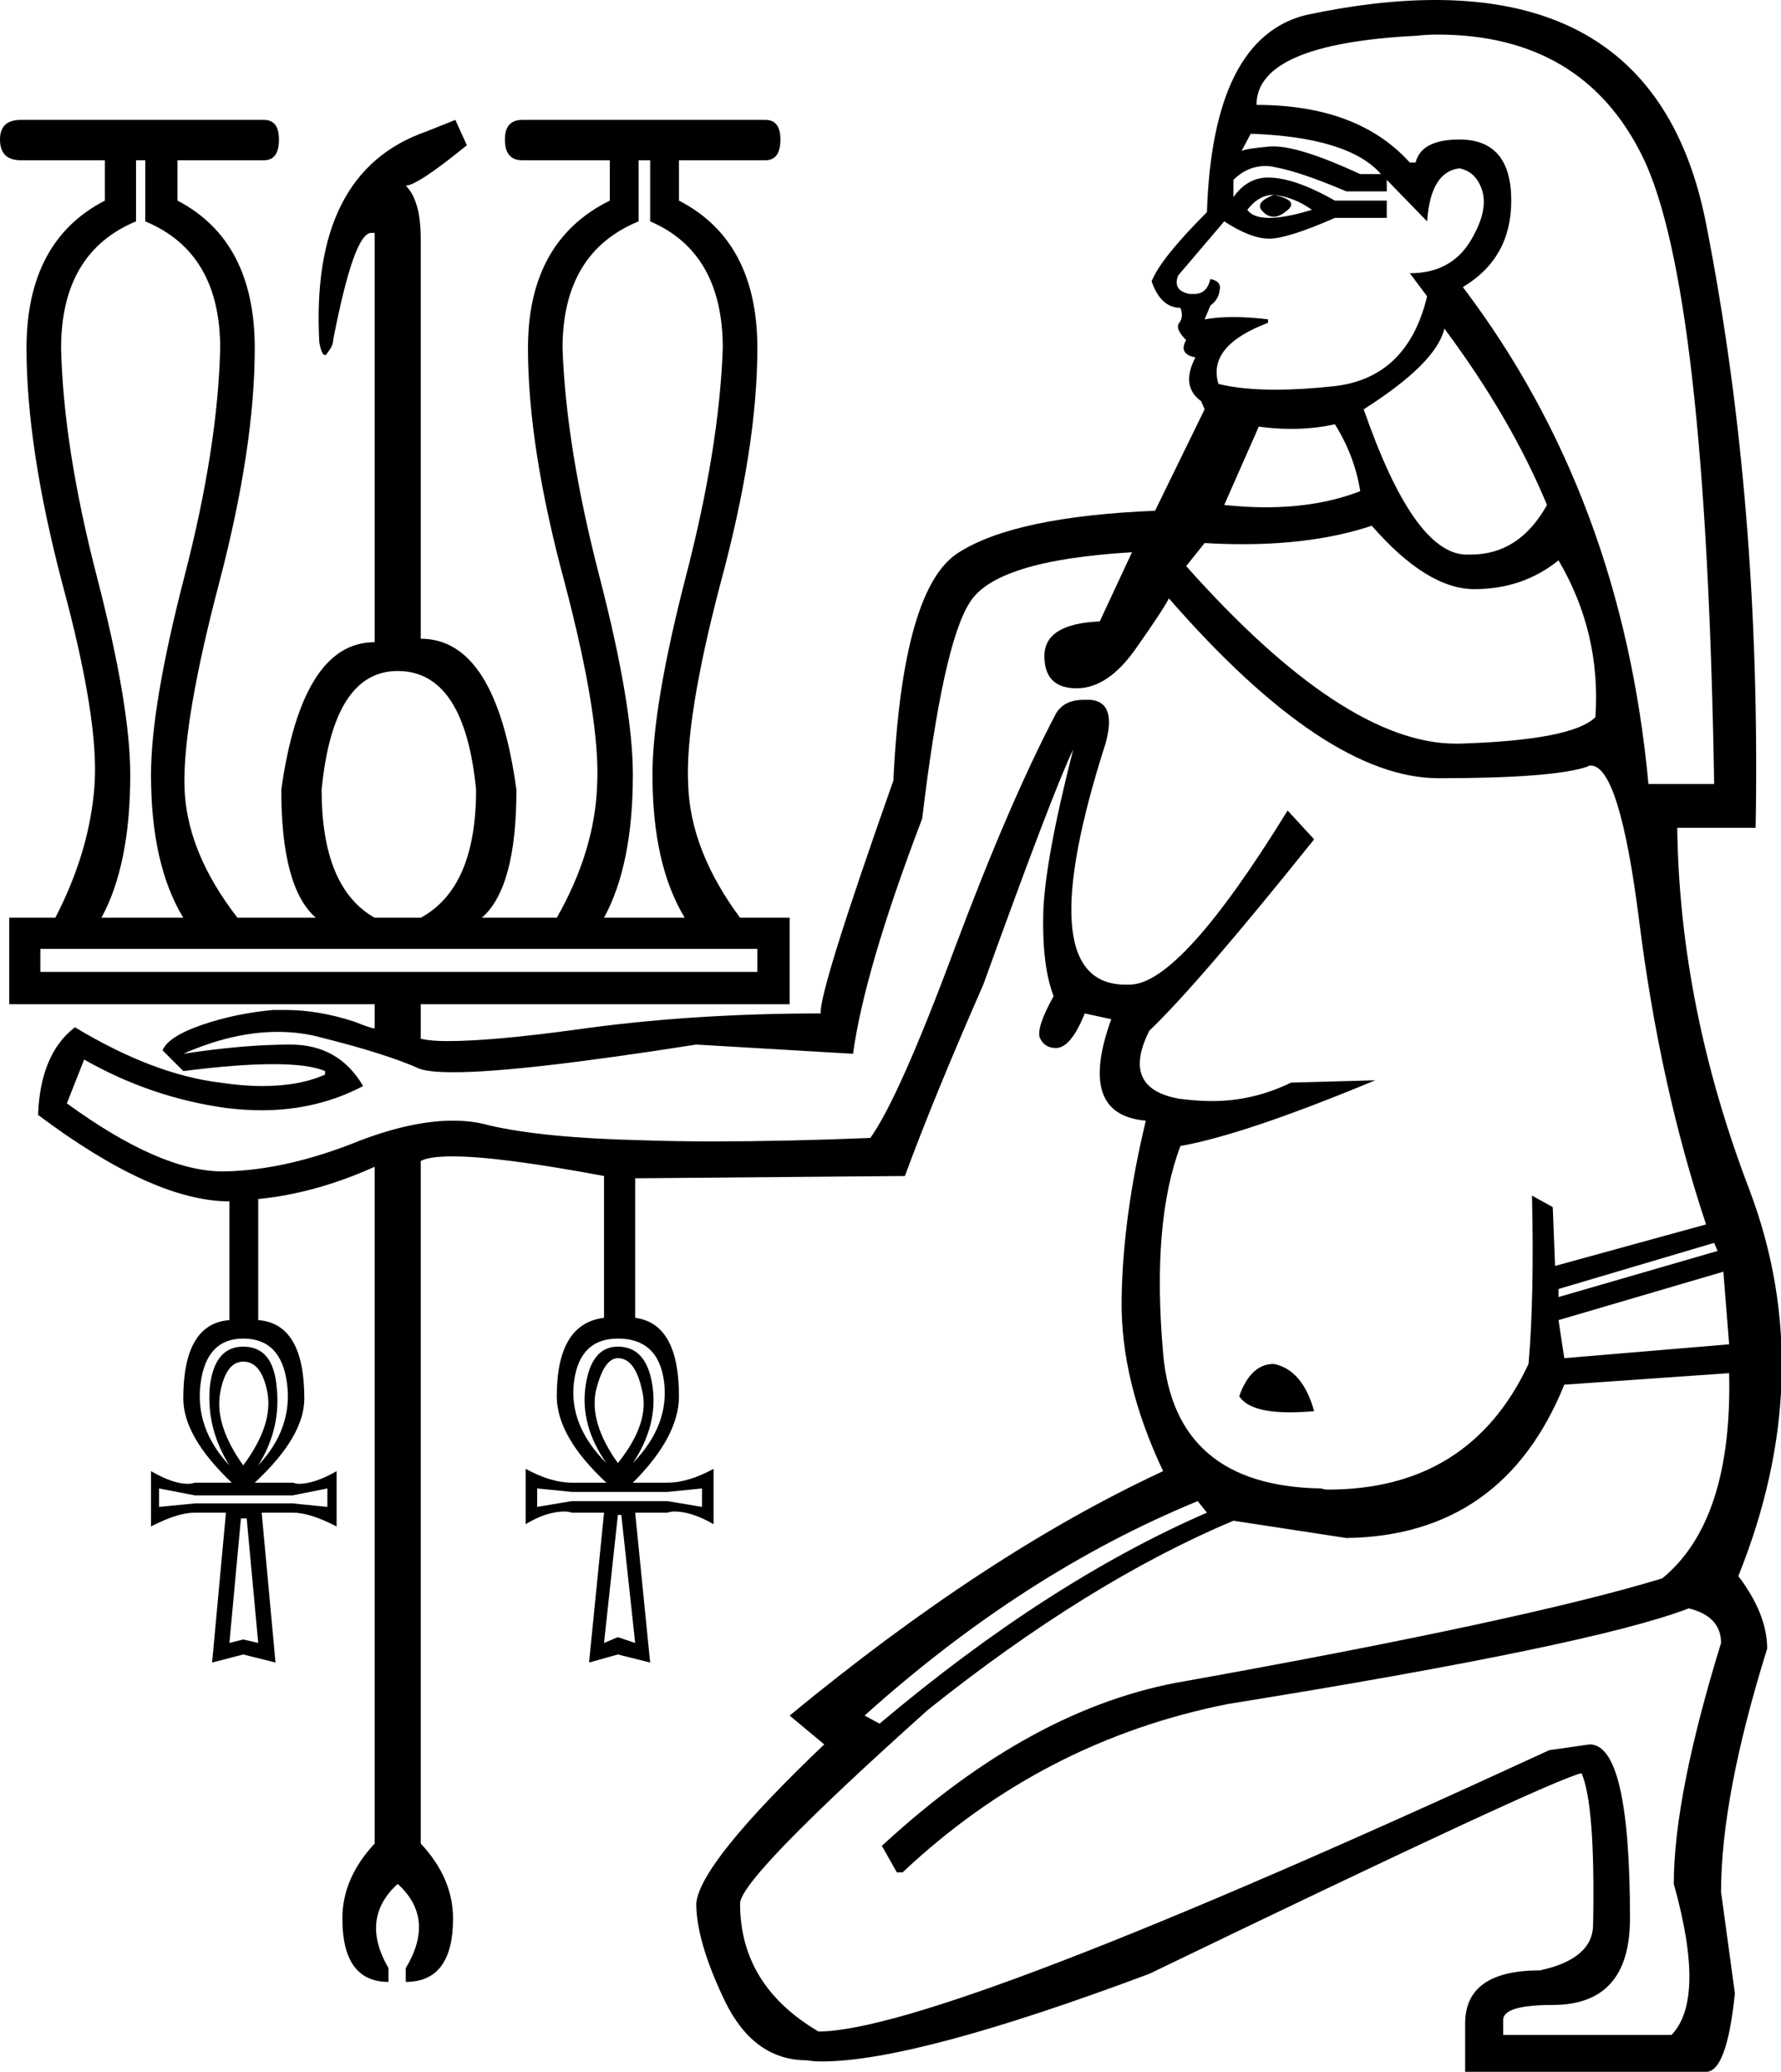 <?xml version='1.0' encoding ='UTF-8' standalone='yes'?>
<svg width='15.45' height='17.97' xmlns='http://www.w3.org/2000/svg' xmlns:xlink='http://www.w3.org/1999/xlink' >
<path style='fill:black; stroke:none' d=' M 10.85 1.16  Q 11.7 1.19 11.98 1.51  L 11.8 1.51  Q 11.28 1.27 11.05 1.27  Q 11.03 1.27 11.02 1.27  Q 10.8 1.29 10.77 1.31  L 10.85 1.16  Z  M 11.05 1.69  Q 10.87 1.76 10.96 1.84  Q 11 1.88 11.05 1.88  Q 11.1 1.88 11.16 1.83  Q 11.28 1.74 11.05 1.69  L 11.05 1.69  Q 11.23 1.71 11.38 1.82  Q 11.15 1.89 11.01 1.89  Q 10.87 1.89 10.82 1.82  Q 10.92 1.69 11.05 1.69  Z  M 10.98 1.44  Q 11.02 1.44 11.06 1.45  Q 11.28 1.49 11.68 1.66  L 12.03 1.66  L 12.03 1.56  L 12.38 1.92  Q 12.41 1.49 12.66 1.46  Q 12.81 1.49 12.86 1.66  Q 12.91 1.84 12.75 2.1  Q 12.58 2.37 12.23 2.37  L 12.38 2.57  Q 12.21 3.28 11.57 3.35  Q 11.29 3.38 11.07 3.38  Q 10.77 3.38 10.57 3.33  Q 10.47 3 11 2.8  L 11 2.77  Q 10.84 2.75 10.7 2.75  Q 10.56 2.75 10.45 2.77  L 10.5 2.65  Q 10.57 2.6 10.58 2.52  Q 10.6 2.44 10.5 2.42  Q 10.47 2.55 10.36 2.55  Q 10.34 2.55 10.32 2.55  Q 10.17 2.52 10.22 2.39  L 10.62 1.92  Q 10.85 2.07 11.01 2.07  Q 11.17 2.07 11.58 1.89  L 12.03 1.89  L 12.03 1.74  L 11.58 1.74  Q 11.23 1.54 11 1.54  Q 10.82 1.54 10.7 1.71  L 10.7 1.56  Q 10.82 1.44 10.98 1.44  Z  M 11.58 3.68  Q 11.75 3.95 11.8 4.26  Q 11.44 4.4 10.98 4.4  Q 10.81 4.4 10.62 4.38  L 10.92 3.7  Q 11.06 3.72 11.2 3.72  Q 11.4 3.72 11.58 3.68  Z  M 12.53 2.85  Q 13.11 3.63 13.42 4.38  Q 13.18 4.81 12.76 4.81  Q 12.73 4.81 12.71 4.81  Q 12.26 4.79 11.83 3.55  Q 12.46 3.15 12.53 2.85  Z  M 11.9 4.56  Q 12.38 5.11 12.79 5.11  Q 13.21 5.11 13.52 4.86  Q 13.89 5.49 13.84 6.22  Q 13.64 6.42 12.66 6.45  Q 12.64 6.45 12.63 6.45  Q 11.66 6.45 10.29 4.91  L 10.45 4.71  Q 10.62 4.72 10.78 4.72  Q 11.42 4.72 11.9 4.56  Z  M 12.47 0.3  Q 13.73 0.3 14.25 1.36  Q 14.8 2.49 14.87 6.8  L 14.3 6.8  Q 14.07 4.31 12.69 2.49  Q 13.11 2.24 13.11 1.74  Q 13.11 1.21 12.66 1.21  Q 12.33 1.21 12.28 1.41  L 12.23 1.41  Q 11.78 0.91 10.9 0.91  Q 10.9 0.38 12.29 0.31  Q 12.38 0.3 12.47 0.3  Z  M 1.26 1.39  L 1.26 1.92  Q 1.91 2.19 1.91 3.02  Q 1.89 3.88 1.6 5  Q 1.31 6.12 1.31 6.72  Q 1.31 7.5 1.59 7.96  L 0.88 7.96  Q 1.13 7.5 1.13 6.72  Q 1.13 6.12 0.84 5  Q 0.55 3.88 0.53 3.02  Q 0.53 2.19 1.18 1.92  L 1.18 1.39  Z  M 3.45 5.82  Q 4.03 5.82 4.13 6.85  Q 4.13 7.7 3.65 7.96  L 3.25 7.96  Q 2.79 7.7 2.79 6.85  Q 2.89 5.82 3.45 5.82  Z  M 5.64 1.39  L 5.64 1.92  Q 6.27 2.19 6.27 3.02  Q 6.24 3.88 5.95 5  Q 5.66 6.12 5.66 6.72  Q 5.66 7.5 5.94 7.96  L 5.24 7.96  Q 5.49 7.5 5.49 6.72  Q 5.49 6.12 5.2 5  Q 4.91 3.88 4.88 3.02  Q 4.88 2.19 5.54 1.92  L 5.54 1.39  Z  M 6.57 8.23  L 6.57 8.43  L 0.35 8.43  L 0.35 8.23  Z  M 14.87 10.78  L 14.9 10.85  L 13.52 11.25  L 13.52 11.18  L 14.87 10.78  Z  M 14.95 11.03  L 15 11.66  L 13.57 11.78  L 13.52 11.45  L 14.95 11.03  Z  M 11.05 11.83  Q 10.85 11.83 10.75 12.11  Q 10.84 12.25 11.19 12.25  Q 11.28 12.25 11.4 12.24  Q 11.3 11.88 11.05 11.83  Z  M 5.36 11.78  Q 5.51 11.78 5.57 12.06  Q 5.64 12.34 5.36 12.69  Q 5.11 12.34 5.17 12.06  Q 5.24 11.78 5.36 11.78  Z  M 5.36 11.61  Q 5.71 11.61 5.76 11.98  Q 5.81 12.36 5.49 12.69  Q 5.71 12.36 5.66 12.02  Q 5.61 11.68 5.36 11.68  Q 5.13 11.68 5.08 12.02  Q 5.03 12.36 5.26 12.69  Q 4.93 12.36 4.98 11.98  Q 5.03 11.61 5.36 11.61  Z  M 2.11 11.81  Q 2.27 11.81 2.32 12.08  Q 2.37 12.36 2.11 12.71  Q 1.86 12.36 1.91 12.08  Q 1.96 11.81 2.11 11.81  Z  M 2.11 11.61  Q 2.44 11.61 2.49 12  Q 2.54 12.39 2.24 12.71  Q 2.44 12.39 2.4 12.03  Q 2.37 11.68 2.11 11.68  Q 1.86 11.68 1.82 12.03  Q 1.79 12.39 1.99 12.71  Q 1.69 12.39 1.74 12  Q 1.79 11.61 2.11 11.61  Z  M 9.82 4.79  L 9.54 5.39  Q 9.06 5.41 9.06 5.69  Q 9.06 5.97 9.34 5.97  Q 9.61 5.97 9.85 5.63  Q 10.09 5.29 10.14 5.19  Q 11.5 6.75 12.48 6.75  Q 13.47 6.75 13.77 6.65  Q 13.78 6.64 13.8 6.64  Q 14.05 6.64 14.22 7.99  Q 14.4 9.42 14.8 10.62  L 13.49 10.98  L 13.47 10.47  L 13.29 10.37  L 13.29 10.37  Q 13.31 11.25 13.26 11.83  Q 12.75 12.92 11.52 12.92  Q 11.49 12.92 11.46 12.91  Q 10.19 12.89 10.09 11.74  Q 9.99 10.6 10.24 9.94  Q 10.8 9.84 11.93 9.37  L 11.93 9.37  L 11.2 9.39  Q 10.87 9.55 10.52 9.55  Q 10.38 9.55 10.23 9.53  Q 9.72 9.44 9.97 8.94  Q 10.39 8.54 11.4 7.28  L 11.17 7.03  Q 10.24 8.54 9.8 8.54  Q 9.77 8.54 9.74 8.54  Q 8.93 8.51 9.59 6.45  Q 9.69 6.09 9.46 6.07  Q 9.43 6.07 9.4 6.07  Q 9.23 6.07 9.16 6.19  Q 8.76 6.95 8.28 8.23  Q 7.8 9.52 7.55 9.87  Q 6.81 9.9 6.18 9.9  Q 5.86 9.9 5.57 9.89  Q 4.71 9.87 4.24 9.76  Q 4.1 9.72 3.93 9.72  Q 3.58 9.72 3.13 9.89  Q 2.49 10.15 1.95 10.16  Q 1.94 10.16 1.93 10.16  Q 1.39 10.16 0.58 9.57  L 0.73 9.19  Q 1.31 9.52 1.96 9.61  Q 2.12 9.63 2.27 9.63  Q 2.75 9.63 3.15 9.42  Q 2.94 9.06 2.52 9.06  Q 2.11 9.06 1.59 9.14  Q 2.02 8.95 2.41 8.95  Q 2.61 8.95 2.79 9  Q 3.35 9.14 3.64 9.27  Q 3.72 9.3 3.94 9.3  Q 4.51 9.3 6.04 9.06  L 7.4 9.14  Q 7.5 8.41 8 7.1  Q 8.18 5.59 8.41 5.23  Q 8.63 4.86 9.82 4.79  Z  M 2.84 12.91  L 2.84 13.07  L 2.54 13.04  L 1.69 13.04  L 1.38 13.07  L 1.38 12.91  L 1.69 12.97  L 2.54 12.97  L 2.84 12.91  Z  M 6.09 12.91  L 6.09 13.07  L 5.79 13.02  L 4.96 13.02  L 4.66 13.07  L 4.66 12.91  L 4.96 12.94  L 5.79 12.94  L 6.09 12.91  Z  M 2.14 13.17  L 2.24 14.25  L 2.24 14.25  L 2.11 14.22  L 1.99 14.25  L 1.99 14.25  L 2.09 13.17  Z  M 5.39 13.14  L 5.51 14.25  L 5.51 14.25  L 5.36 14.2  L 5.24 14.25  L 5.36 13.14  Z  M 10.39 13.02  L 10.47 13.12  Q 9.09 13.72 7.63 14.95  L 7.5 14.88  Q 8.88 13.64 10.39 13.02  Z  M 15 11.91  Q 15.03 13.19 14.42 13.69  Q 13.24 14.05 10.29 14.58  Q 8.96 14.8 7.65 16.01  L 7.78 16.24  L 7.83 16.24  Q 9.04 15.1 10.65 14.78  Q 13.82 14.27 14.65 13.95  Q 14.93 14.02 14.93 14.25  Q 14.52 15.58 14.52 16.34  Q 14.8 17.34 14.5 17.65  L 13.04 17.65  L 13.04 17.52  Q 13.04 17.39 13.47 17.39  Q 14.14 17.39 14.14 16.64  Q 14.14 15.13 13.79 15.13  L 13.44 15.18  Q 8.15 17.62 7.1 17.62  Q 6.42 17.22 6.42 16.51  Q 6.42 16.29 8.05 14.83  Q 9.44 13.72 10.7 13.19  L 11.68 13.34  Q 13.04 13.32 13.57 12.01  L 15 11.91  Z  M 12.45 0  Q 11.94 0 11.33 0.13  Q 10.52 0.33 10.47 1.84  Q 10.07 2.24 9.99 2.44  Q 10.07 2.67 10.24 2.67  Q 10.27 2.75 10.23 2.8  Q 10.19 2.85 10.29 2.95  Q 10.22 3.07 10.37 3.1  Q 10.24 3.35 10.42 3.48  L 10.45 3.55  L 10.02 4.43  Q 8.81 4.48 8.32 4.79  Q 7.83 5.09 7.75 6.77  Q 7.1 8.61 7.12 8.79  Q 5.99 8.79 5 8.93  Q 4.27 9.03 3.88 9.03  Q 3.74 9.03 3.65 9.01  L 3.65 8.71  L 6.85 8.71  L 6.85 7.96  L 6.42 7.96  Q 5.99 7.38 5.97 6.81  Q 5.94 6.24 6.25 5.06  Q 6.57 3.88 6.57 3.02  Q 6.57 2.09 5.89 1.74  L 5.89 1.39  L 6.64 1.39  Q 6.77 1.39 6.77 1.21  Q 6.77 1.04 6.64 1.04  L 4.53 1.04  Q 4.38 1.04 4.38 1.21  Q 4.38 1.39 4.53 1.39  L 5.29 1.39  L 5.29 1.74  Q 4.58 2.09 4.58 3.02  Q 4.58 3.88 4.9 5.06  Q 5.21 6.24 5.18 6.81  Q 5.16 7.38 4.83 7.96  L 4.18 7.96  Q 4.48 7.7 4.48 6.85  Q 4.3 5.54 3.65 5.54  L 3.65 2.07  Q 3.65 1.74 3.52 1.61  Q 3.62 1.61 4.05 1.26  L 3.95 1.04  L 3.7 1.14  Q 2.69 1.49 2.77 2.97  Q 2.79 3.08 2.82 3.08  Q 2.83 3.08 2.84 3.06  Q 2.89 3 2.89 2.95  Q 3.07 2.02 3.22 2.02  L 3.25 2.02  L 3.25 5.57  Q 2.62 5.57 2.44 6.85  Q 2.44 7.7 2.74 7.96  L 2.06 7.96  Q 1.61 7.38 1.6 6.81  Q 1.59 6.24 1.9 5.06  Q 2.21 3.88 2.21 3.02  Q 2.21 2.09 1.54 1.74  L 1.54 1.39  L 2.29 1.39  Q 2.42 1.39 2.42 1.21  Q 2.42 1.04 2.29 1.04  L 0.18 1.04  Q 0 1.04 0 1.21  Q 0 1.39 0.18 1.39  L 0.91 1.39  L 0.91 1.74  Q 0.23 2.09 0.23 3.02  Q 0.23 3.88 0.54 5.06  Q 0.86 6.24 0.82 6.81  Q 0.78 7.38 0.48 7.96  L 0.08 7.96  L 0.08 8.71  L 3.25 8.71  L 3.25 8.91  Q 3.25 8.92 3.25 8.92  Q 3.22 8.92 3.07 8.86  Q 2.76 8.76 2.48 8.76  Q 2.42 8.76 2.37 8.76  Q 2.04 8.79 1.75 8.89  Q 1.46 8.99 1.41 9.11  L 1.59 9.29  Q 2.06 9.23 2.37 9.23  Q 2.68 9.23 2.82 9.29  L 2.82 9.32  Q 2.6 9.42 2.27 9.42  Q 2.11 9.42 1.91 9.39  Q 1.33 9.32 0.65 8.91  Q 0.35 9.14 0.33 9.67  Q 1.33 10.42 1.99 10.42  L 1.99 11.45  Q 1.59 11.48 1.59 12.13  Q 1.59 12.46 2.01 12.86  L 1.69 12.86  Q 1.66 12.87 1.63 12.87  Q 1.5 12.87 1.31 12.76  L 1.31 13.24  Q 1.54 13.12 1.69 13.12  L 1.96 13.12  L 1.84 14.42  L 2.11 14.35  L 2.39 14.42  L 2.27 13.12  L 2.54 13.12  Q 2.69 13.12 2.92 13.24  L 2.92 12.76  Q 2.73 12.87 2.59 12.87  Q 2.57 12.87 2.54 12.86  L 2.21 12.86  Q 2.64 12.46 2.64 12.13  Q 2.64 11.48 2.24 11.45  L 2.24 10.4  Q 2.74 10.35 3.25 10.12  L 3.25 15.99  Q 2.97 16.29 2.97 16.64  Q 2.97 17.19 3.37 17.19  L 3.37 17.07  Q 3.12 16.64 3.45 16.34  Q 3.78 16.64 3.52 17.07  L 3.52 17.19  Q 3.93 17.19 3.93 16.64  Q 3.93 16.29 3.65 15.99  L 3.65 10.07  Q 3.72 10.03 3.93 10.03  Q 4.33 10.03 5.24 10.2  L 5.24 11.43  Q 4.83 11.48 4.83 12.11  Q 4.83 12.46 5.26 12.86  L 4.96 12.86  Q 4.78 12.86 4.56 12.74  L 4.56 13.22  Q 4.74 13.11 4.9 13.11  Q 4.93 13.11 4.96 13.12  L 5.24 13.12  L 5.11 14.42  L 5.36 14.35  L 5.64 14.42  L 5.51 13.12  L 5.79 13.12  Q 5.82 13.11 5.85 13.11  Q 6 13.11 6.19 13.22  L 6.19 12.74  Q 5.97 12.86 5.79 12.86  L 5.49 12.86  Q 5.89 12.46 5.89 12.11  Q 5.89 11.48 5.51 11.43  L 5.51 10.22  L 7.85 10.2  Q 8.1 9.52 8.53 8.54  Q 9.14 6.85 9.31 6.5  L 9.31 6.5  Q 9.06 7.48 9.05 7.93  Q 9.04 8.38 9.14 8.64  Q 8.99 8.91 9.02 9  Q 9.06 9.09 9.16 9.09  Q 9.29 9.09 9.41 8.79  L 9.64 8.84  Q 9.34 9.67 9.94 9.72  Q 9.74 10.55 9.73 11.27  Q 9.72 11.98 10.09 12.76  Q 8.56 13.47 6.85 14.88  L 7.15 15.13  Q 6.07 16.16 6.04 16.51  Q 6.04 16.84 6.29 17.36  Q 6.54 17.87 7 17.87  Q 7.06 17.88 7.13 17.88  Q 7.94 17.88 9.97 17.12  Q 13.47 15.43 13.72 15.38  Q 13.84 15.66 13.82 16.69  Q 13.82 16.99 13.36 17.09  Q 12.71 17.09 12.71 17.55  L 12.71 17.97  L 14.8 17.97  Q 14.98 17.97 15.05 17.29  L 14.93 16.41  Q 14.93 15.58 15.33 14.3  Q 15.33 14 15.08 13.67  Q 15.78 11.93 15.18 10.33  Q 14.57 8.74 14.55 7.18  L 15.23 7.18  Q 15.28 4.38 14.8 1.94  Q 14.42 0 12.45 0  Z '/></svg>
